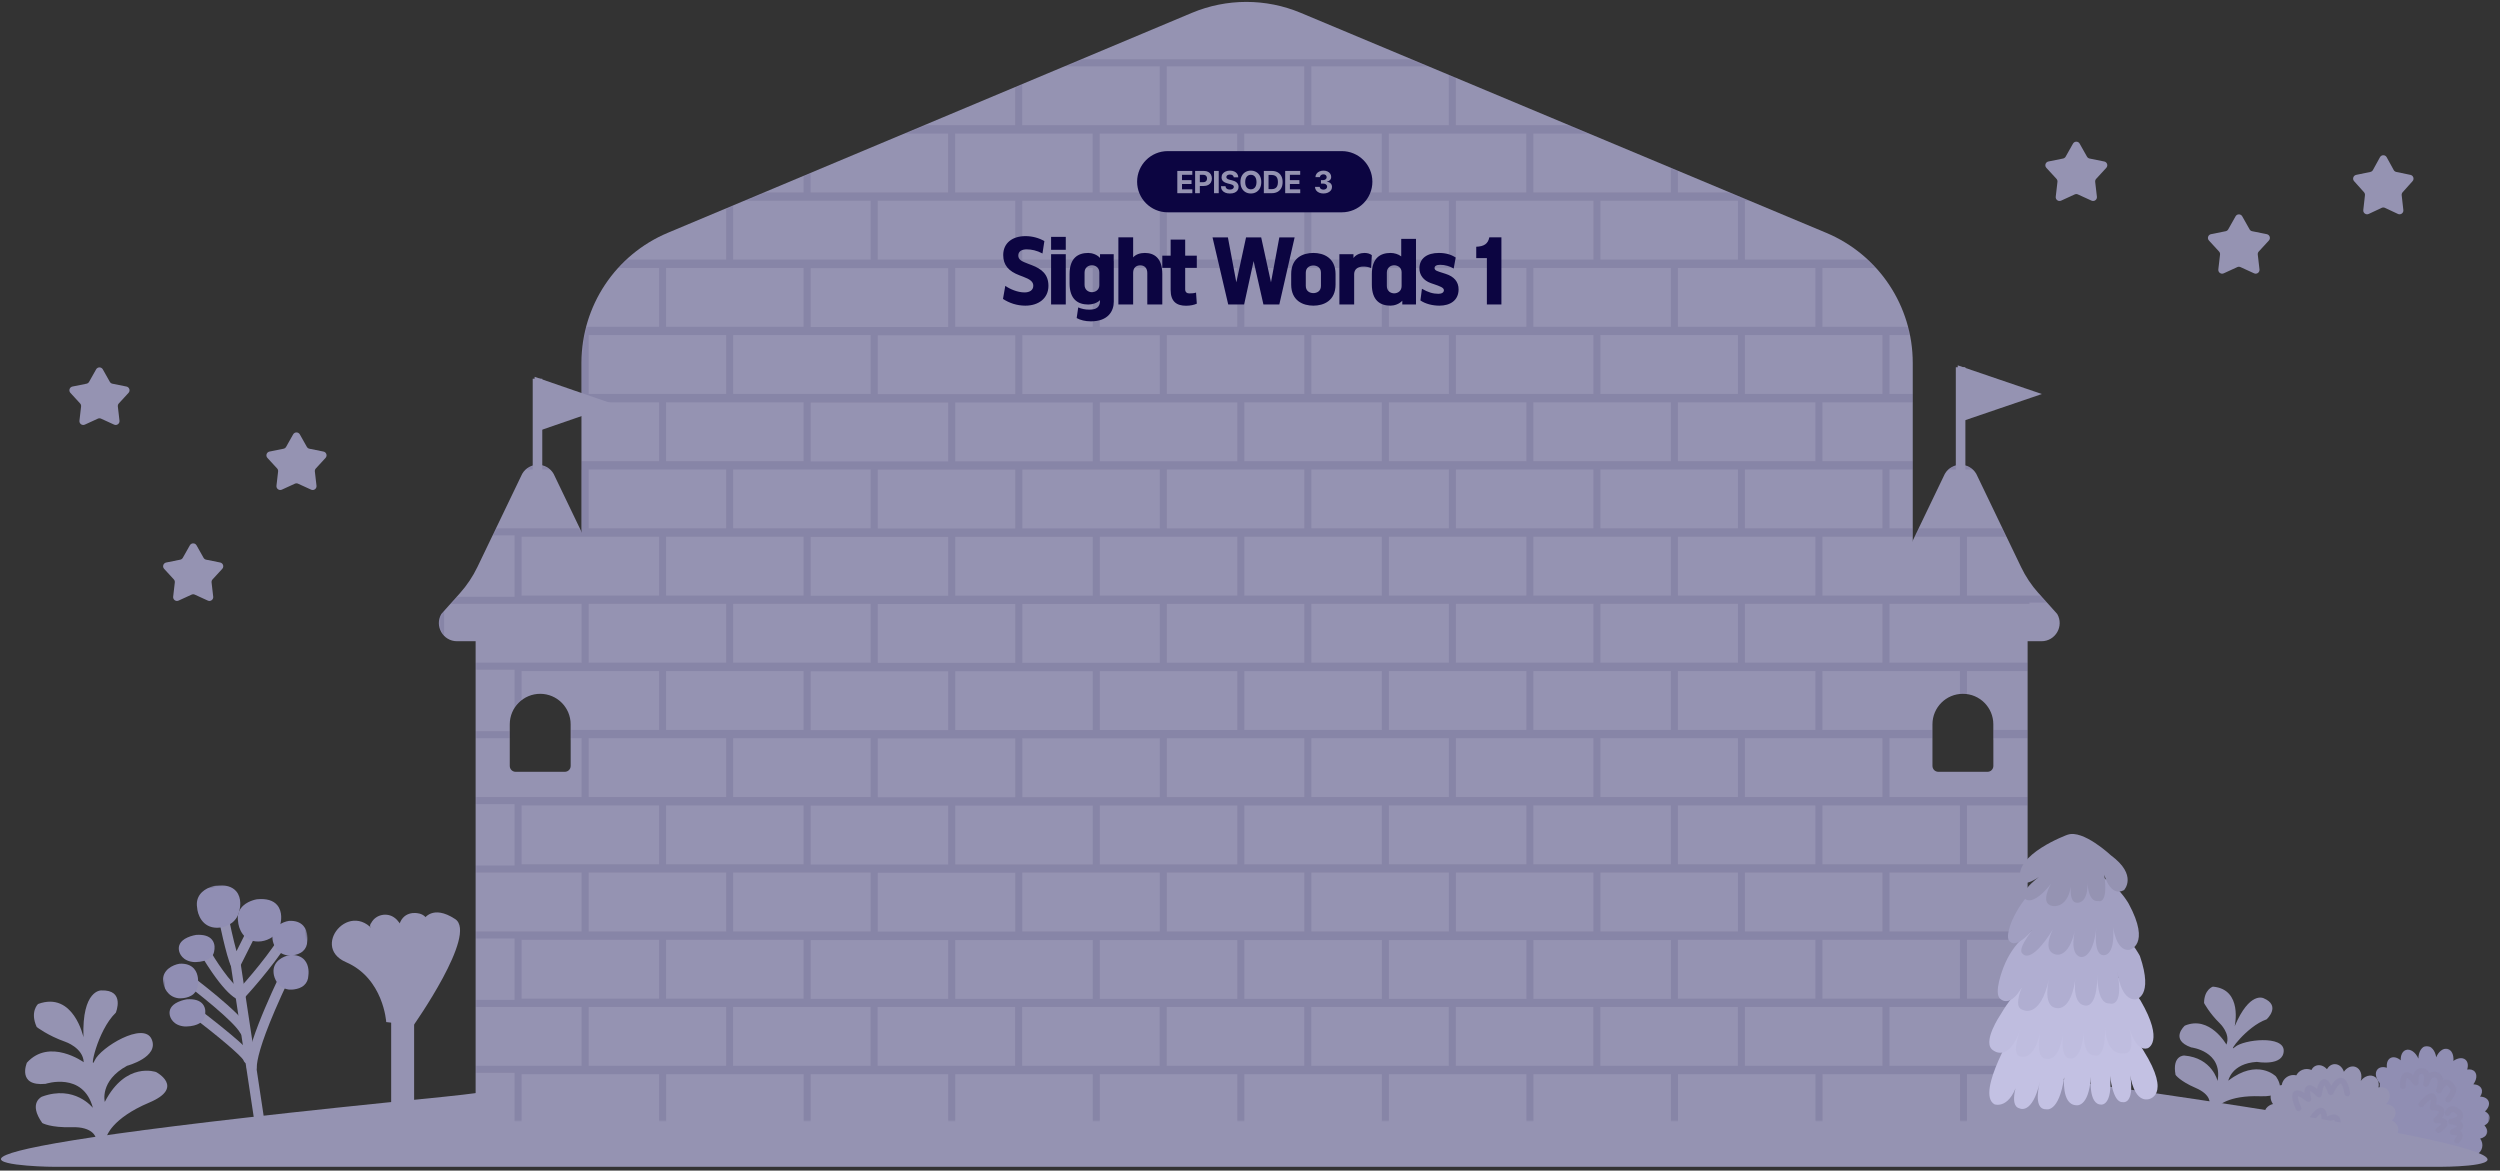 <svg width="1307" height="612" viewBox="0 0 1307 612" fill="none" xmlns="http://www.w3.org/2000/svg">
<rect x="0" y="0" width="1307" height="612" fill="#333333" stroke="none"/>
<mask id="mask0_4789_72963" style="mask-type:luminance" maskUnits="userSpaceOnUse" x="1182" y="537" width="124" height="69">
<path d="M1189.14 537L1182.5 590.965L1299.11 605.312L1305.75 551.347L1189.14 537Z" fill="white"/>
</mask>
<g mask="url(#mask0_4789_72963)">
<path d="M1273.64 552.756C1273.13 549.26 1270.99 546.663 1268.57 546.822C1266.15 546.981 1264.36 549.889 1264.33 553.436C1262.91 550.117 1260.09 548.129 1257.76 548.941C1255.96 549.582 1254.98 551.762 1255.1 554.346C1253.35 552.829 1251.29 552.271 1249.73 553.128C1248.21 553.972 1247.58 555.94 1247.88 558.192C1245.89 557.593 1244.01 557.851 1242.93 559.087C1241.43 560.814 1242 563.843 1244.15 566.305L1243.08 594.088L1286.56 601.162C1287.33 602.609 1288.69 603.757 1290.44 604.193C1293.65 604.993 1296.87 603.124 1297.64 600.023C1298.06 598.317 1297.62 596.605 1296.63 595.267C1298.48 594.834 1299.87 593.788 1300.24 592.312C1300.57 590.983 1300 589.594 1298.86 588.406C1300.65 587.426 1301.75 585.92 1301.65 584.301C1301.54 582.936 1300.59 581.787 1299.15 581.018C1300.9 579.407 1301.72 577.378 1301 575.7C1300.36 574.201 1298.66 573.349 1296.58 573.314C1297.54 571.978 1297.88 570.497 1297.34 569.231C1296.71 567.767 1295.07 566.94 1293.07 566.863C1294.8 564.522 1295.18 561.83 1293.8 560.257C1292.9 559.233 1291.44 558.901 1289.84 559.161C1290.5 557.078 1290.24 555.084 1288.92 553.992C1287.37 552.703 1284.87 553.054 1282.64 554.657C1282.92 551.58 1281.76 548.935 1279.64 548.37C1277.4 547.756 1274.88 549.679 1273.63 552.77L1273.64 552.756Z" fill="#908EB3"/>
<path d="M1225.38 560.31C1224.65 557.989 1222.83 556.344 1220.69 556.334C1218.96 556.325 1217.45 557.374 1216.51 558.966C1214.93 557.148 1212.61 556.372 1210.66 557.197C1209.66 557.615 1208.9 558.402 1208.43 559.375C1206.92 558.733 1205.17 558.686 1203.55 559.366C1202.18 559.942 1201.16 560.966 1200.51 562.187C1198.16 561.628 1195.61 562.464 1194.06 564.505C1193.43 565.341 1193.06 566.293 1192.91 567.255C1191.16 567.378 1189.47 568.201 1188.32 569.7C1186.61 571.975 1186.71 575.013 1188.31 577.189C1186.94 577.511 1185.65 578.265 1184.72 579.487C1182.68 582.278 1183.22 586.2 1185.99 588.282C1188.26 589.998 1191.31 589.9 1193.48 588.274L1242.98 593.214C1243.92 594.141 1245.19 594.856 1246.71 595.127C1250.11 595.749 1253.27 594.006 1253.77 591.245C1254.18 589.046 1252.76 586.876 1250.46 585.765C1252.08 584.307 1252.84 582.253 1252.21 580.4C1251.56 578.528 1249.66 577.381 1247.46 577.263C1249.59 575.023 1250.01 571.863 1248.33 569.897C1247.18 568.555 1245.33 568.091 1243.47 568.505C1243.95 566.298 1243.29 564.103 1241.6 562.999C1239.35 561.522 1236.11 562.493 1234.19 565.13C1235.2 561.958 1234.03 558.72 1231.46 557.778C1229.31 556.99 1226.86 558.109 1225.39 560.312L1225.38 560.31Z" fill="#9593B2"/>
<path opacity="0.5" d="M1201.67 579.407C1201.67 579.407 1195.12 565.548 1206.82 574.596C1206.82 574.596 1203.65 563.317 1212.33 572.23C1212.33 572.23 1214.04 558.289 1218.55 571.034C1218.55 571.034 1224.83 557.013 1227.16 571.655" stroke="#8C89AD" stroke-width="3" stroke-miterlimit="10" stroke-linecap="round" stroke-linejoin="round"/>
<path opacity="0.5" d="M1208.59 585.107C1208.59 585.107 1215.58 574.217 1215.17 586.356C1215.17 586.356 1224.54 579.022 1221.79 590.873" stroke="#8C89AD" stroke-width="3" stroke-miterlimit="10" stroke-linecap="round" stroke-linejoin="round"/>
<path opacity="0.5" d="M1265.85 577.348C1265.85 577.348 1274.75 566.693 1271.73 578.934C1271.73 578.934 1280.93 578.325 1273.71 585.704C1273.71 585.704 1282.67 585.285 1274.82 590.845" stroke="#8C89AD" stroke-width="3" stroke-miterlimit="10" stroke-linecap="round" stroke-linejoin="round"/>
<path opacity="0.5" d="M1256.24 567.818C1256.24 567.818 1255.74 556.005 1262.98 566.042C1262.98 566.042 1262 559.835 1266.13 559.903C1270.25 559.972 1268.33 566.701 1268.33 566.701C1268.33 566.701 1269.74 560.568 1273.69 561.916C1277.65 563.265 1275.08 570.135 1275.08 570.135C1275.08 570.135 1278.31 561.605 1282.41 568.856C1282.41 568.856 1283.78 570.106 1279.93 574.858" stroke="#8C89AD" stroke-width="3" stroke-miterlimit="10" stroke-linecap="round" stroke-linejoin="round"/>
<path opacity="0.5" d="M1279.62 581.932C1279.62 581.932 1281.03 577.538 1285.53 581.575C1285.53 581.575 1288.8 585.022 1281.47 586.301C1281.47 586.301 1291.74 587.565 1282.3 591.848C1282.3 591.848 1288.83 591.788 1284.58 596.271" stroke="#8C89AD" stroke-width="3" stroke-miterlimit="10" stroke-linecap="round" stroke-linejoin="round"/>
</g>
<path d="M1101.7 567.912C997.239 552.985 947.007 540.521 882.506 537.848C546.87 507.785 335.66 563.131 231.784 573.423C-91.864 605.49 14.305 610 28.005 610H1276.36C1276.36 610 1396.23 610 1101.7 567.912Z" fill="#9593B2"/>
<mask id="mask1_4789_72963" style="mask-type:luminance" maskUnits="userSpaceOnUse" x="625" y="267" width="55" height="53">
<path d="M679.82 267H625.5V319.28H679.82V267Z" fill="white"/>
</mask>
<g mask="url(#mask1_4789_72963)">
<path d="M679.821 291.26C679.821 291.26 673.341 288.86 668.751 274.27C664.371 260.37 657.681 270.67 657.681 270.67C657.681 270.67 652.531 281.48 666.951 290.75C666.951 290.75 658.971 292.04 654.341 281.23C654.341 281.23 652.281 268.87 645.331 271.19C638.381 273.51 646.621 290.5 651.251 293.07C655.881 295.64 640.441 291.27 634.261 283.55C634.261 283.54 626.031 279.16 625.511 288.17C625.511 288.17 624.481 295.38 642.241 296.41C642.241 296.41 624.741 298.47 628.341 312.11C628.341 312.11 630.911 315.46 636.831 313.4C636.831 313.4 640.431 309.54 643.271 303.36C643.271 303.36 646.101 296.92 651.511 297.18C651.511 297.18 641.211 309.02 649.711 318.29C649.711 318.29 658.201 322.92 658.201 312.11C658.201 312.11 654.851 297.7 668.751 295.38C668.751 295.38 659.481 301.3 662.831 313.91C662.831 313.91 664.631 319.32 672.611 314.68C672.611 314.68 674.671 311.85 675.181 303.87C675.691 295.89 679.811 295.38 679.811 295.38V291.26H679.821Z" fill="white"/>
</g>
<mask id="mask2_4789_72963" style="mask-type:luminance" maskUnits="userSpaceOnUse" x="79" y="457" width="97" height="155">
<path d="M156.275 457L79 467.609L98.723 611.262L175.998 600.652L156.275 457Z" fill="white"/>
</mask>
<g mask="url(#mask2_4789_72963)">
<path d="M123.527 506.613C123.412 506.629 123.298 506.644 123.188 506.636C122.21 506.637 121.312 506.096 120.858 505.219C118.363 500.398 114.246 480.145 113.792 477.853C113.503 476.43 114.416 475.045 115.836 474.756C117.25 474.476 118.626 475.39 118.916 476.821C120.133 482.858 122.041 491.491 123.642 497.272L133.274 478.104C133.928 476.81 135.496 476.297 136.782 476.95C138.068 477.61 138.588 479.189 137.935 480.484L125.515 505.198C125.124 505.971 124.381 506.496 123.542 506.611L123.527 506.613Z" fill="#9593B2"/>
<path d="M138.549 605.793C137.139 605.987 135.823 605.002 135.611 603.576C134.988 599.429 120.25 501.931 120.107 500.886C119.909 499.45 120.908 498.124 122.333 497.928C123.759 497.733 125.078 498.741 125.275 500.177C125.457 501.505 140.616 601.785 140.77 602.797C140.99 604.23 140.009 605.569 138.579 605.789L138.541 605.794L138.549 605.793Z" fill="#9593B2"/>
<path d="M124.979 522.342C124.414 522.42 123.825 522.313 123.301 522.001C119.961 520.019 115.84 515.515 111.039 508.609C107.563 503.602 105.033 499.201 104.93 499.019C104.206 497.757 104.637 496.149 105.882 495.431C107.134 494.703 108.732 495.141 109.448 496.396C112.183 501.161 120.471 514.23 125.942 517.477C127.184 518.214 127.601 519.831 126.871 521.081C126.45 521.804 125.742 522.245 124.972 522.351L124.979 522.342Z" fill="#9593B2"/>
<path d="M126.126 522.608C125.371 522.712 124.586 522.483 123.981 521.925C122.929 520.935 122.871 519.268 123.852 518.211C123.994 518.058 137.913 503.019 146.238 489.828C147.009 488.604 148.622 488.241 149.839 489.021C151.057 489.8 151.42 491.425 150.648 492.649C142.056 506.268 128.26 521.181 127.67 521.809C127.244 522.267 126.691 522.538 126.119 522.617L126.126 522.608Z" fill="#9593B2"/>
<path d="M128.319 541.528C127.267 541.672 126.186 541.156 125.653 540.157C122.378 533.957 102.234 518.197 94.746 512.645C93.587 511.78 93.33 510.141 94.187 508.967C95.044 507.801 96.671 507.546 97.838 508.411C100.691 510.523 125.835 529.32 130.262 537.694C130.943 538.977 130.455 540.57 129.182 541.253C128.899 541.401 128.609 541.496 128.312 541.537L128.319 541.528Z" fill="#9593B2"/>
<path d="M131.979 560.498C131.842 560.517 131.711 560.527 131.571 560.523C130.13 560.493 128.979 559.29 129.012 557.838C129.275 543.916 147.788 506.779 148.581 505.207C149.227 503.913 150.802 503.392 152.088 504.045C153.374 504.698 153.894 506.285 153.249 507.578C153.199 507.671 148.46 517.162 143.755 528.151C136.01 546.238 134.31 554.334 134.238 557.942C134.216 559.252 133.236 560.317 131.986 560.489L131.979 560.498Z" fill="#9593B2"/>
<path d="M130.148 556.15C128.891 556.323 127.674 555.551 127.302 554.311C126.198 552.1 114.676 542.057 97.162 528.939C96.003 528.074 95.761 526.425 96.618 525.259C97.476 524.093 99.112 523.852 100.272 524.718C100.35 524.778 107.89 530.424 115.47 536.526C131.406 549.359 132.007 551.639 132.323 552.871C132.687 554.276 131.859 555.712 130.457 556.076C130.352 556.106 130.253 556.12 130.146 556.135L130.148 556.15ZM127.272 554.206C127.272 554.206 127.277 554.244 127.279 554.26C127.277 554.244 127.274 554.221 127.272 554.206Z" fill="#9593B2"/>
<path d="M102.636 489.946C102.636 489.946 94.1 491.196 94.672 496.32C94.672 496.32 95.033 501.325 101.543 501.784C101.543 501.784 110.459 502.125 110.87 496.741C110.87 496.741 112.853 489.247 102.643 489.945L102.636 489.946Z" fill="#908EB3"/>
<path d="M104.476 502.798C102.845 503.021 101.565 502.978 101.494 502.972C95.526 502.548 93.661 498.524 93.505 496.433C93.306 494.583 93.922 492.003 97.947 490.144C100.138 489.131 102.368 488.801 102.466 488.78L102.557 488.768C106.475 488.504 109.262 489.349 110.841 491.284C112.652 493.5 112.161 496.321 112.02 496.935C111.848 498.844 110.703 501.309 106.337 502.433C105.699 502.598 105.063 502.717 104.476 502.798ZM102.765 491.125C102.467 491.166 100.626 491.497 98.888 492.307C96.684 493.337 95.66 494.643 95.835 496.2L95.841 496.246C95.873 496.648 96.351 500.244 101.614 500.617C101.652 500.611 109.374 500.85 109.691 496.66L109.7 496.549L109.724 496.444C109.724 496.444 110.257 494.274 109.018 492.77C107.964 491.491 105.798 490.928 102.765 491.125Z" fill="#908EB3"/>
<path d="M134.508 471.309C134.508 471.309 124.273 472.848 125.618 481.402C125.618 481.402 126.103 491.044 134.942 491.043C134.942 491.043 144.19 491.197 145.56 482.341C145.56 482.341 148.687 469.926 134.508 471.309Z" fill="#908EB3"/>
<path d="M136.648 492.115C136.023 492.201 135.437 492.234 134.924 492.226C127.11 492.227 124.663 485.264 124.445 481.523C124.055 478.972 124.555 476.728 125.921 474.851C128.698 471.035 134.095 470.184 134.323 470.145L134.384 470.137C139.251 469.664 142.793 470.688 144.913 473.174C147.95 476.739 146.853 481.928 146.701 482.575C145.648 489.221 140.367 491.596 136.639 492.108L136.648 492.115ZM134.659 472.477C134.287 472.544 129.923 473.339 127.814 476.249C126.808 477.639 126.471 479.258 126.779 481.218L126.796 481.341C126.812 481.683 127.353 489.863 134.948 489.86C135.299 489.867 143.221 489.867 144.406 482.154L144.43 482.042C144.44 482.001 145.526 477.471 143.141 474.693C141.55 472.83 138.698 472.087 134.658 472.47L134.659 472.477Z" fill="#908EB3"/>
<path d="M93.988 505.02C93.988 505.02 85.688 506.34 86.457 513.181C86.457 513.181 87.007 519.85 93.386 520.718C93.386 520.718 102.118 521.522 102.303 514.385C102.303 514.385 103.952 504.505 93.988 505.02Z" fill="#908EB3"/>
<path d="M96.127 521.789C94.579 522.002 93.377 521.901 93.275 521.891L93.227 521.882C87.442 521.096 85.502 515.91 85.28 513.272C84.575 507.009 90.542 504.367 93.796 503.85L93.918 503.833C97.233 503.659 99.761 504.533 101.443 506.43C104.071 509.394 103.563 513.782 103.464 514.476C103.395 516.629 102.632 518.369 101.2 519.653C99.692 521.002 97.725 521.554 96.125 521.774L96.127 521.789ZM93.504 519.544C93.81 519.565 97.538 519.796 99.646 517.895C100.6 517.037 101.085 515.875 101.124 514.344L101.14 514.177C101.14 514.177 101.741 510.3 99.685 507.993C98.51 506.676 96.641 506.072 94.109 506.185C93.381 506.316 87.005 507.622 87.609 513.039C87.629 513.302 88.181 518.789 93.502 519.529L93.504 519.544Z" fill="#908EB3"/>
<path d="M151.167 482.626C151.167 482.626 142.867 483.945 143.636 490.787C143.636 490.787 144.186 497.455 150.565 498.324C150.565 498.324 159.297 499.128 159.482 491.991C159.482 491.991 161.131 482.11 151.167 482.626Z" fill="#908EB3"/>
<path d="M153.307 499.395C151.759 499.607 150.557 499.506 150.455 499.497L150.407 499.488C144.62 498.694 142.681 493.508 142.46 490.878C141.755 484.614 147.722 481.972 150.975 481.455L151.097 481.438C154.413 481.265 156.941 482.138 158.623 484.035C161.251 486.999 160.743 491.388 160.644 492.082C160.575 494.235 159.812 495.975 158.38 497.259C156.872 498.608 154.905 499.16 153.304 499.38L153.307 499.395ZM150.691 497.149C150.997 497.169 154.726 497.401 156.834 495.5C157.788 494.641 158.273 493.479 158.311 491.948L158.327 491.782C158.327 491.782 158.929 487.905 156.872 485.598C155.697 484.28 153.828 483.676 151.296 483.789C150.568 483.921 144.192 485.226 144.796 490.643C144.817 490.906 145.368 496.393 150.689 497.133L150.691 497.149Z" fill="#908EB3"/>
<path d="M97.799 523.625C97.799 523.625 89.265 524.875 89.836 529.999C89.836 529.999 90.197 535.003 96.707 535.463C96.707 535.463 105.622 535.804 106.033 530.42C106.033 530.42 108.017 522.926 97.807 523.624L97.799 523.625Z" fill="#908EB3"/>
<path d="M99.64 536.47C98.009 536.694 96.729 536.65 96.658 536.644C90.69 536.22 88.825 532.197 88.67 530.105C88.47 528.255 89.087 525.675 93.111 523.816C95.302 522.803 97.532 522.473 97.63 522.452L97.722 522.44C101.639 522.176 104.426 523.021 106.005 524.956C107.816 527.172 107.325 529.993 107.184 530.607C107.012 532.516 105.867 534.981 101.501 536.105C100.863 536.27 100.227 536.389 99.64 536.47ZM97.929 524.797C97.632 524.838 95.79 525.169 94.052 525.979C91.848 527.009 90.824 528.315 90.999 529.872L91.005 529.918C91.037 530.32 91.515 533.916 96.778 534.289C96.816 534.283 104.538 534.522 104.855 530.332L104.864 530.221L104.888 530.116C104.888 530.116 105.421 527.946 104.182 526.442C103.128 525.163 100.962 524.6 97.929 524.797Z" fill="#908EB3"/>
<path d="M113.102 464.116C113.102 464.116 102.867 465.654 104.212 474.208C104.212 474.208 104.697 483.851 113.535 483.85C113.535 483.85 122.784 484.004 124.154 475.147C124.154 475.147 127.28 462.733 113.102 464.116Z" fill="#908EB3"/>
<path d="M115.242 484.922C114.617 485.007 114.031 485.041 113.517 485.033C105.704 485.034 103.257 478.071 103.038 474.33C102.649 471.778 103.149 469.535 104.514 467.657C107.298 463.833 112.695 462.982 112.924 462.951L112.985 462.943C117.852 462.47 121.395 463.493 123.514 465.98C126.551 469.545 125.454 474.734 125.302 475.381C124.25 482.026 118.968 484.402 115.241 484.914L115.242 484.922ZM113.253 465.292C112.882 465.359 108.517 466.153 106.408 469.064C105.403 470.454 105.066 472.072 105.374 474.033L105.391 474.156C105.407 474.498 105.947 482.677 113.543 482.675C113.893 482.682 121.815 482.681 123.001 474.969L123.025 474.856C123.035 474.816 124.121 470.285 121.736 467.507C120.144 465.644 117.293 464.902 113.252 465.284L113.253 465.292Z" fill="#908EB3"/>
<path d="M151.738 500.472C151.738 500.472 143.438 501.791 144.206 508.633C144.206 508.633 144.757 515.301 151.136 516.17C151.136 516.17 159.867 516.974 160.053 509.837C160.053 509.837 161.702 499.957 151.738 500.472Z" fill="#908EB3"/>
<path d="M153.885 517.247C152.337 517.459 151.135 517.358 151.033 517.349L150.985 517.34C145.199 516.546 143.259 511.359 143.038 508.73C142.333 502.466 148.3 499.824 151.554 499.307L151.676 499.29C154.992 499.116 157.519 499.99 159.201 501.887C161.829 504.851 161.321 509.239 161.222 509.934C161.153 512.087 160.39 513.827 158.958 515.11C157.45 516.46 155.483 517.011 153.883 517.231L153.885 517.247ZM151.261 514.994C151.567 515.014 155.295 515.246 157.403 513.345C158.357 512.486 158.842 511.324 158.881 509.793L158.897 509.627C158.897 509.627 159.498 505.75 157.442 503.443C156.267 502.125 154.398 501.522 151.866 501.634C151.138 501.766 144.762 503.071 145.366 508.488C145.387 508.751 145.938 514.238 151.259 514.978L151.261 514.994Z" fill="#908EB3"/>
</g>
<path d="M153.258 227.091C154.023 225.734 155.977 225.734 156.742 227.091L160.423 233.621C160.708 234.127 161.199 234.484 161.769 234.599L169.116 236.081C170.644 236.39 171.248 238.248 170.193 239.395L165.121 244.913C164.727 245.341 164.539 245.919 164.606 246.496L165.467 253.942C165.646 255.49 164.064 256.639 162.648 255.99L155.832 252.871C155.304 252.629 154.696 252.629 154.168 252.871L147.352 255.99C145.936 256.639 144.354 255.49 144.533 253.942L145.394 246.496C145.461 245.919 145.273 245.341 144.879 244.913L139.807 239.395C138.752 238.248 139.356 236.39 140.884 236.081L148.231 234.599C148.801 234.484 149.292 234.127 149.577 233.621L153.258 227.091Z" fill="#9593B2"/>
<path d="M99.257 285.091C100.023 283.734 101.977 283.734 102.742 285.091L106.423 291.621C106.708 292.127 107.199 292.484 107.769 292.599L115.116 294.081C116.644 294.39 117.248 296.248 116.193 297.395L111.121 302.913C110.727 303.341 110.539 303.919 110.606 304.496L111.467 311.942C111.646 313.49 110.064 314.639 108.648 313.99L101.832 310.871C101.304 310.629 100.696 310.629 100.168 310.871L93.352 313.99C91.936 314.639 90.354 313.49 90.533 311.942L91.394 304.496C91.46 303.919 91.273 303.341 90.879 302.913L85.807 297.395C84.752 296.248 85.356 294.39 86.883 294.081L94.231 292.599C94.8 292.484 95.292 292.127 95.577 291.621L99.257 285.091Z" fill="#9593B2"/>
<path d="M50.258 193.091C51.023 191.734 52.977 191.734 53.742 193.091L57.422 199.621C57.708 200.127 58.199 200.484 58.769 200.599L66.116 202.081C67.643 202.39 68.247 204.248 67.193 205.395L62.12 210.913C61.727 211.341 61.539 211.919 61.606 212.496L62.466 219.942C62.645 221.49 61.064 222.639 59.647 221.99L52.832 218.871C52.304 218.629 51.696 218.629 51.167 218.871L44.352 221.99C42.935 222.639 41.354 221.49 41.533 219.942L42.394 212.496C42.46 211.919 42.273 211.341 41.879 210.913L36.807 205.395C35.752 204.248 36.356 202.39 37.883 202.081L45.23 200.599C45.8 200.484 46.292 200.127 46.577 199.621L50.258 193.091Z" fill="#9593B2"/>
<path d="M1083.76 75.091C1084.52 73.734 1086.48 73.734 1087.24 75.091L1091.08 81.902C1091.37 82.408 1091.86 82.766 1092.43 82.88L1100.09 84.427C1101.62 84.735 1102.22 86.594 1101.17 87.741L1095.88 93.497C1095.48 93.924 1095.3 94.502 1095.36 95.08L1096.26 102.846C1096.44 104.394 1094.86 105.543 1093.44 104.895L1086.33 101.641C1085.8 101.399 1085.2 101.399 1084.67 101.641L1077.56 104.895C1076.14 105.543 1074.56 104.394 1074.74 102.846L1075.64 95.08C1075.7 94.502 1075.52 93.924 1075.12 93.497L1069.83 87.741C1068.78 86.594 1069.38 84.735 1070.91 84.427L1078.57 82.88C1079.14 82.766 1079.63 82.408 1079.92 81.902L1083.76 75.091Z" fill="#9593B2"/>
<path d="M1244.25 82.195C1245.01 80.811 1246.99 80.811 1247.75 82.195L1251.43 88.891C1251.71 89.404 1252.2 89.768 1252.78 89.887L1260.19 91.424C1261.7 91.737 1262.31 93.568 1261.28 94.716L1256.1 100.503C1255.72 100.928 1255.54 101.494 1255.6 102.061L1256.47 109.815C1256.65 111.37 1255.05 112.515 1253.64 111.849L1246.85 108.66C1246.31 108.407 1245.69 108.407 1245.15 108.66L1238.36 111.849C1236.95 112.515 1235.35 111.37 1235.53 109.815L1236.4 102.061C1236.46 101.494 1236.28 100.928 1235.9 100.503L1230.72 94.716C1229.69 93.568 1230.3 91.737 1231.81 91.424L1239.22 89.887C1239.8 89.768 1240.29 89.404 1240.57 88.891L1244.25 82.195Z" fill="#9593B2"/>
<path d="M1168.76 113.091C1169.52 111.734 1171.48 111.734 1172.24 113.091L1176.08 119.902C1176.37 120.408 1176.86 120.766 1177.43 120.881L1185.09 122.427C1186.62 122.735 1187.22 124.594 1186.17 125.741L1180.88 131.497C1180.48 131.925 1180.3 132.502 1180.36 133.08L1181.26 140.846C1181.44 142.394 1179.86 143.543 1178.44 142.895L1171.33 139.641C1170.8 139.399 1170.2 139.399 1169.67 139.641L1162.56 142.895C1161.14 143.543 1159.56 142.394 1159.74 140.846L1160.64 133.08C1160.7 132.502 1160.52 131.925 1160.12 131.497L1154.83 125.741C1153.78 124.594 1154.38 122.735 1155.91 122.427L1163.57 120.881C1164.14 120.766 1164.63 120.408 1164.92 119.902L1168.76 113.091Z" fill="#9593B2"/>
<path d="M1159.54 578.474C1159.54 578.474 1164.55 572.487 1181.79 573.12C1198.23 573.716 1189.81 562.703 1189.81 562.703C1189.81 562.703 1180.27 553.136 1164.96 564.973C1164.96 564.973 1166.61 555.994 1179.85 555.156C1179.85 555.156 1193.77 557.638 1193.93 549.366C1194.1 541.094 1172.92 543.436 1168.43 547.391C1163.95 551.345 1174.44 536.57 1184.98 532.914C1184.99 532.917 1192.77 525.817 1183.38 521.857C1183.38 521.857 1176.11 518.034 1168.29 536.541C1168.29 536.541 1172.73 517.143 1156.87 515.815C1156.87 515.815 1152.33 517.283 1152.28 524.36C1152.28 524.36 1155.02 529.65 1160.52 535.009C1160.52 535.009 1166.29 540.456 1163.97 546.113C1163.97 546.113 1155.28 530.677 1142.21 536.216C1142.21 536.216 1134.07 543.498 1145.56 547.586C1145.56 547.586 1162.15 549.47 1159.35 565.137C1159.35 565.137 1156.57 553.035 1141.9 551.831C1141.9 551.831 1135.47 551.701 1137.38 561.946C1137.38 561.946 1139.61 565.208 1147.9 568.768C1156.18 572.329 1155.17 576.905 1155.17 576.905L1159.55 578.463L1159.54 578.474Z" fill="#9593B2"/>
<path d="M55.766 594.127C55.766 594.127 58.267 584.753 78.043 576.422C96.882 568.475 81.617 560.473 81.617 560.473C81.617 560.473 65.842 554.691 54.788 576.067C54.788 576.067 51.938 565.08 66.429 557.189C66.429 557.189 83.422 552.687 79.269 543.275C75.116 533.863 52.467 547.612 49.486 554.422C46.504 561.232 50.58 539.073 60.552 529.42C60.566 529.419 65.602 517.338 52.95 517.793C52.95 517.793 42.744 517.299 43.637 542.264C43.637 542.264 38.462 518.068 19.883 524.891C19.883 524.891 15.542 528.923 19.196 536.93C19.196 536.93 25.061 541.456 34.065 544.616C34.065 544.616 43.432 547.727 43.779 555.325C43.779 555.325 25.889 542.478 14.058 555.578C14.058 555.578 8.706 568.055 23.805 566.637C23.805 566.637 43.492 560.063 48.557 579.191C48.557 579.191 39.071 567.008 21.898 573.346C21.898 573.346 14.578 576.572 22.107 587.12C22.107 587.12 26.331 589.629 37.544 589.295C48.757 588.961 50.01 594.654 50.01 594.654L55.764 594.113L55.766 594.127Z" fill="#9593B2"/>
<path d="M1065.75 310.126C1062.07 306.02 1058.98 301.405 1056.6 296.419L1033.2 247.728C1029.54 241.393 1020.42 241.393 1016.76 247.728L993.36 296.419C990.975 301.386 987.886 306 984.211 310.126L974.476 320.999C970.82 327.334 975.395 335.234 982.706 335.234H992.422V433.476H316.237V335.234H323.489C330.8 335.234 335.375 327.315 331.719 320.999L321.984 310.126C318.309 306.02 315.22 301.405 312.835 296.419L289.436 247.728C285.78 241.393 276.651 241.393 272.995 247.728L249.596 296.419C247.211 301.386 244.122 306 240.447 310.126L230.712 320.999C227.056 327.334 231.63 335.234 238.942 335.234H248.657V575.969C248.657 581.502 253.153 586 258.686 586H1050.01C1055.54 586 1060.04 581.502 1060.04 575.969V335.234H1067.29C1074.6 335.234 1079.18 327.315 1075.52 320.999L1065.79 310.126H1065.75ZM298.35 386.936C298.35 386.936 298.35 387.014 298.35 387.034V400.429C298.35 402.13 296.981 403.499 295.281 403.499H269.574C267.873 403.499 266.505 402.13 266.505 400.429V378.645C266.505 369.846 273.64 362.728 282.418 362.728C291.195 362.728 298.33 369.865 298.33 378.645V386.936H298.35ZM1042.13 386.936C1042.13 386.936 1042.13 387.014 1042.13 387.034V400.429C1042.13 402.13 1040.77 403.499 1039.06 403.499H1013.36C1011.66 403.499 1010.29 402.13 1010.29 400.429V378.645C1010.29 369.846 1017.42 362.728 1026.2 362.728C1034.98 362.728 1042.11 369.865 1042.11 378.645V386.936H1042.13Z" fill="#9593B2"/>
<path d="M623.099 6.731L349.143 121.704C321.783 133.181 303.984 159.965 303.984 189.65V512.319C303.984 553.008 336.952 586 377.628 586H926.341C967.009 586 999.984 553.016 999.984 512.319V189.693C999.984 159.987 982.156 133.188 954.768 121.726L680.005 6.709C661.799 -0.915 641.298 -0.901 623.092 6.738L623.099 6.731Z" fill="#9593B2"/>
<mask id="mask3_4789_72963" style="mask-type:alpha" maskUnits="userSpaceOnUse" x="229" y="1" width="848" height="585">
<path d="M1065.75 310.126C1062.07 306.02 1058.98 301.405 1056.6 296.419L1033.2 247.728C1029.54 241.393 1020.42 241.393 1016.76 247.728L993.36 296.419C990.975 301.386 987.886 306 984.211 310.126L974.476 320.999C970.82 327.334 975.395 335.234 982.706 335.234H992.422V433.476H316.237V335.234H323.489C330.8 335.234 335.375 327.315 331.719 320.999L321.984 310.126C318.309 306.02 315.22 301.405 312.835 296.419L289.436 247.728C285.78 241.393 276.651 241.393 272.995 247.728L249.596 296.419C247.211 301.386 244.122 306 240.447 310.126L230.712 320.999C227.056 327.334 231.63 335.234 238.942 335.234H248.657V575.969C248.657 581.502 253.153 586 258.686 586H1050.01C1055.54 586 1060.04 581.502 1060.04 575.969V335.234H1067.29C1074.6 335.234 1079.18 327.315 1075.52 320.999L1065.79 310.126H1065.75ZM298.35 386.936C298.35 386.936 298.35 387.014 298.35 387.034V400.429C298.35 402.13 296.981 403.499 295.281 403.499H269.574C267.873 403.499 266.505 402.13 266.505 400.429V378.645C266.505 369.846 273.64 362.728 282.418 362.728C291.195 362.728 298.33 369.865 298.33 378.645V386.936H298.35ZM1042.13 386.936C1042.13 386.936 1042.13 387.014 1042.13 387.034V400.429C1042.13 402.13 1040.77 403.499 1039.06 403.499H1013.36C1011.66 403.499 1010.29 402.13 1010.29 400.429V378.645C1010.29 369.846 1017.42 362.728 1026.2 362.728C1034.98 362.728 1042.11 369.865 1042.11 378.645V386.936H1042.13Z" fill="#F1F2FE"/>
<path d="M623.099 6.731L349.143 121.704C321.783 133.181 303.984 159.965 303.984 189.65V512.319C303.984 553.008 336.952 586 377.628 586H926.341C967.009 586 999.984 553.016 999.984 512.319V189.693C999.984 159.987 982.156 133.188 954.768 121.726L680.005 6.709C661.799 -0.915 641.298 -0.901 623.092 6.738L623.099 6.731Z" fill="#F1F2FE"/>
</mask>
<g mask="url(#mask3_4789_72963)">
<path d="M1101.5 69.837V66.152H1060.99V65.452H987.813V34.685H1060.99V31H228.5V69.137H269.009V101.25H228.5V139.387H269.009V171.499H228.5V209.636H269.009V241.749H228.5V279.886H269.009V311.998H228.5V350.136H269.009V382.248H228.5V420.385H269.009V452.498H228.5V490.635H269.009V522.747H228.5V560.884H269.009V596.037H1101.5V592.352H1028.32V561.584H1101.5V557.9H1060.99V557.2H987.813V526.432H1060.99V525.787H1101.5V522.102H1028.32V491.335H1101.5V487.65H1060.99V486.95H987.813V456.182H1060.99V455.538H1101.5V451.853H1028.32V421.085H1101.5V417.4H1060.99V416.7H987.813V385.933H1060.99V385.288H1101.5V381.603H1028.32V350.836H1101.5V347.151H1060.99V346.451H987.813V315.683H1060.99V315.038H1101.5V311.354H1028.32V280.586H1101.5V276.901H1060.99V276.201H987.813V245.434H1060.99V244.789H1101.5V241.104H1028.32V210.336H1101.5V206.652H1060.99V205.952H987.813V175.184H1060.99V174.539H1101.5V170.854H1028.32V140.087H1101.5V136.402H1060.99V135.702H987.813V104.934H1060.99V104.29H1101.5V100.605H1028.32V69.837H1101.5ZM1024.64 100.605H952.752V69.837H1024.64V100.605ZM984.132 135.702H912.242V104.934H984.132V135.702ZM1024.64 170.854H952.752V140.087H1024.64V170.854ZM984.132 205.952H912.242V175.184H984.132V205.952ZM1024.64 241.104H952.752V210.336H1024.64V241.104ZM984.132 276.201H912.242V245.434H984.132V276.201ZM1024.64 311.354H952.752V280.586H1024.64V311.354ZM984.132 346.451H912.242V315.683H984.132V346.451ZM1024.64 381.603H952.752V350.836H1024.64V381.603ZM984.132 416.7H912.242V385.933H984.132V416.7ZM1024.64 451.853H952.752V421.085H1024.64V451.853ZM984.132 486.95H912.242V456.182H984.132V486.95ZM1024.64 522.102H952.752V491.335H1024.64V522.102ZM984.132 557.2H912.242V526.432H984.132V557.2ZM908.561 557.2H836.672V526.432H908.561V557.2ZM832.991 557.2H761.101V526.432H832.991V557.2ZM757.42 557.2H685.531V526.432H757.42V557.2ZM681.85 557.2H609.96V526.432H681.85V557.2ZM606.279 557.2H534.39V526.432H606.279V557.2ZM530.709 557.2H458.819V526.432H530.709V557.2ZM455.138 557.2H383.248V526.432H455.138V557.2ZM949.089 100.605H877.199V69.837H949.089V100.605ZM908.58 135.702H836.69V104.934H908.58V135.702ZM949.089 170.854H877.199V140.087H949.089V170.854ZM908.58 205.952H836.69V175.184H908.58V205.952ZM949.089 241.104H877.199V210.336H949.089V241.104ZM908.58 276.201H836.69V245.434H908.58V276.201ZM949.089 311.354H877.199V280.586H949.089V311.354ZM908.58 346.451H836.69V315.683H908.58V346.451ZM949.089 381.603H877.199V350.836H949.089V381.603ZM908.58 416.7H836.69V385.933H908.58V416.7ZM949.089 451.853H877.199V421.085H949.089V451.853ZM908.58 486.95H836.69V456.182H908.58V486.95ZM949.089 522.102H877.199V491.335H949.089V522.102ZM458.874 104.934H530.764V135.702H458.874V104.934ZM534.445 104.934H606.334V135.702H534.445V104.934ZM610.015 104.934H681.905V135.702H610.015V104.934ZM685.586 104.934H757.475V135.702H685.586V104.934ZM761.156 104.934H833.046V135.702H761.156V104.934ZM873.537 170.854H801.647V140.087H873.537V170.854ZM833.028 205.952H761.138V175.184H833.028V205.952ZM873.537 241.104H801.647V210.336H873.537V241.104ZM833.028 276.201H761.138V245.434H833.028V276.201ZM873.537 311.354H801.647V280.586H873.537V311.354ZM833.028 346.451H761.138V315.683H833.028V346.451ZM873.537 381.603H801.647V350.836H873.537V381.603ZM833.028 416.7H761.138V385.933H833.028V416.7ZM873.537 451.853H801.647V421.085H873.537V451.853ZM833.028 486.95H761.138V456.182H833.028V486.95ZM499.383 140.087H571.273V170.854H499.383V140.087ZM574.954 140.087H646.844V170.854H574.954V140.087ZM650.525 140.087H722.414V170.854H650.525V140.087ZM726.095 140.087H797.985V170.854H726.095V140.087ZM757.475 205.952H685.586V175.184H757.475V205.952ZM797.985 241.104H726.095V210.336H797.985V241.104ZM757.475 276.201H685.586V245.434H757.475V276.201ZM797.985 311.354H726.095V280.586H797.985V311.354ZM757.475 346.451H685.586V315.683H757.475V346.451ZM797.985 381.603H726.095V350.836H797.985V381.603ZM757.475 416.7H685.586V385.933H757.475V416.7ZM797.985 451.853H726.095V421.085H797.985V451.853ZM757.475 486.95H685.586V456.182H757.475V486.95ZM681.905 486.95H610.015V456.182H681.905V486.95ZM606.334 486.95H534.445V456.182H606.334V486.95ZM610.015 175.202H681.905V205.97H610.015V175.202ZM722.414 241.122H650.525V210.355H722.414V241.122ZM681.905 276.22H610.015V245.452H681.905V276.22ZM722.414 311.372H650.525V280.604H722.414V311.372ZM681.905 346.469H610.015V315.702H681.905V346.469ZM722.414 381.622H650.525V350.854H722.414V381.622ZM681.905 416.719H610.015V385.951H681.905V416.719ZM722.414 451.871H650.525V421.104H722.414V451.871ZM574.972 210.373H646.862V241.141H574.972V210.373ZM574.972 280.623H646.862V311.39H574.972V280.623ZM574.972 350.872H646.862V381.64H574.972V350.872ZM574.972 421.122H646.862V451.89H574.972V421.122ZM534.463 175.239H606.353V206.007H534.463V175.239ZM534.463 245.489H606.353V276.256H534.463V245.489ZM534.463 315.738H606.353V346.506H534.463V315.738ZM534.463 385.988H606.353V416.756H534.463V385.988ZM499.402 210.41H571.291V241.178H499.402V210.41ZM499.402 280.66H571.291V311.427H499.402V280.66ZM499.402 350.909H571.291V381.677H499.402V350.909ZM499.402 421.159H571.291V451.927H499.402V421.159ZM458.893 175.276H530.782V206.044H458.893V175.276ZM458.893 245.526H530.782V276.293H458.893V245.526ZM458.893 315.775H530.782V346.543H458.893V315.775ZM458.893 386.025H530.782V416.793H458.893V386.025ZM458.893 456.275H530.782V487.042H458.893V456.275ZM423.831 140.197H495.721V170.965H423.831V140.197ZM423.831 210.447H495.721V241.215H423.831V210.447ZM423.831 280.697H495.721V311.464H423.831V280.697ZM423.831 350.946H495.721V381.714H423.831V350.946ZM423.831 421.196H495.721V451.963H423.831V421.196ZM423.831 491.445H495.721V522.213H423.831V491.445ZM499.402 491.445H571.291V522.213H499.402V491.445ZM574.972 491.445H646.862V522.213H574.972V491.445ZM650.543 491.445H722.433V522.213H650.543V491.445ZM726.113 491.445H798.003V522.213H726.113V491.445ZM801.684 491.445H873.574V522.213H801.684V491.445ZM383.304 104.934H455.193V135.702H383.304V104.934ZM383.304 175.184H455.193V205.952H383.304V175.184ZM383.304 245.434H455.193V276.201H383.304V245.434ZM383.304 315.683H455.193V346.451H383.304V315.683ZM383.304 385.933H455.193V416.7H383.304V385.933ZM383.304 456.182H455.193V486.95H383.304V456.182ZM873.518 100.605H801.629V69.837H873.518V100.605ZM797.948 100.605H726.058V69.837H797.948V100.605ZM722.377 100.605H650.488V69.837H722.377V100.605ZM646.807 100.605H574.917V69.837H646.807V100.605ZM571.236 100.605H499.347V69.837H571.236V100.605ZM495.666 100.605H423.776V69.837H495.666V100.605ZM420.095 100.605H348.206V69.837H420.095V100.605ZM348.206 140.087H420.095V170.854H348.206V140.087ZM348.206 210.336H420.095V241.104H348.206V210.336ZM348.206 280.586H420.095V311.354H348.206V280.586ZM348.206 350.836H420.095V381.603H348.206V350.836ZM348.206 421.085H420.095V451.853H348.206V421.085ZM348.206 491.335H420.095V522.102H348.206V491.335ZM307.752 104.934H379.641V135.702H307.752V104.934ZM307.752 175.184H379.641V205.952H307.752V175.184ZM307.752 245.434H379.641V276.201H307.752V245.434ZM307.752 315.683H379.641V346.451H307.752V315.683ZM307.752 385.933H379.641V416.7H307.752V385.933ZM307.752 456.182H379.641V486.95H307.752V456.182ZM307.752 526.432H379.641V557.2H307.752V526.432ZM344.561 69.837V100.605H272.69V69.837H344.58H344.561ZM344.561 140.087V170.854H272.69V140.087H344.58H344.561ZM344.561 210.336V241.104H272.69V210.336H344.58H344.561ZM344.561 280.586V311.354H272.69V280.586H344.58H344.561ZM344.561 350.836V381.603H272.69V350.836H344.58H344.561ZM344.561 421.085V451.853H272.69V421.085H344.58H344.561ZM344.561 491.335V522.102H272.69V491.335H344.58H344.561ZM912.261 34.685H984.15V65.452H912.261V34.685ZM836.69 34.685H908.58V65.452H836.69V34.685ZM761.12 34.685H833.009V65.452H761.12V34.685ZM685.549 34.685H757.439V65.452H685.549V34.685ZM609.979 34.685H681.868V65.452H609.979V34.685ZM534.408 34.685H606.298V65.452H534.408V34.685ZM458.837 34.685H530.727V65.452H458.837V34.685ZM383.267 34.685H455.156V65.452H383.267V34.685ZM307.696 34.685H379.586V65.452H307.696V34.685ZM232.181 34.685H304.071V65.452H232.181V34.685ZM232.181 104.934H304.071V135.702H232.181V104.934ZM232.181 175.184H304.071V205.952H232.181V175.184ZM232.181 245.434H304.071V276.201H232.181V245.434ZM232.181 315.683H304.071V346.451H232.181V315.683ZM232.181 385.933H304.071V416.7H232.181V385.933ZM232.181 456.182H304.071V486.95H232.181V456.182ZM232.181 526.432H304.071V557.2H232.181V526.432ZM272.69 592.352V561.584H344.58V592.352H272.69ZM348.261 592.352V561.584H420.15V592.352H348.261ZM423.831 592.352V561.584H495.721V592.352H423.831ZM499.402 592.352V561.584H571.291V592.352H499.402ZM574.972 592.352V561.584H646.862V592.352H574.972ZM650.543 592.352V561.584H722.433V592.352H650.543ZM726.113 592.352V561.584H798.003V592.352H726.113ZM801.684 592.352V561.584H873.574V592.352H801.684ZM877.255 592.352V561.584H949.144V592.352H877.255ZM952.825 592.352V561.584H1024.71V592.352H952.825Z" fill="#0C0541" fill-opacity="0.1"/>
</g>
<path d="M1067.5 205.993L1045.49 198.503L1023.5 191V205.993V221L1045.49 213.497L1067.5 205.993Z" fill="#9593B2"/>
<path d="M321.5 211.494L300.506 204.253L279.5 197V211.494V226L300.506 218.747L321.5 211.494Z" fill="#9593B2"/>
<path d="M281 198V250" stroke="#9593B2" stroke-width="5"/>
<path d="M1025 192V247" stroke="#9593B2" stroke-width="5"/>
<path d="M212.112 502.623C212.112 502.623 214.383 485.523 206.09 479.674C202.208 476.921 196.504 478.138 194.18 482.321C193.863 482.903 193.599 483.538 193.414 484.226" fill="#9593B2"/>
<path d="M223.678 499.552C223.678 499.552 229.461 478.774 218.237 477.424C218.237 477.424 210.077 475.73 208.387 484.915" fill="#9593B2"/>
<path d="M221.645 480.494C221.645 480.494 226.056 472.659 237.966 480.494C249.877 488.329 216.205 536.026 216.205 536.026L201.918 534.332C201.918 534.332 200.571 511.516 180.843 502.993C161.115 494.47 185.94 466.545 198.511 491.399C198.511 491.399 201.574 498.546 202.578 503.31" fill="#9593B2"/>
<path d="M222.989 482.876H193.754V505.692H222.989V482.876Z" fill="#9593B2"/>
<path d="M216.5 492H204.5V591H216.5V492Z" fill="#9593B2"/>
<path d="M701.484 79H610.484C601.648 79 594.484 86.163 594.484 95C594.484 103.837 601.648 111 610.484 111H701.484C710.321 111 717.484 103.837 717.484 95C717.484 86.163 710.321 79 701.484 79Z" fill="#0C0541"/>
<path d="M615.496 101V89.363H623.337V91.392H617.956V94.164H622.933V96.193H617.956V98.971H623.359V101H615.496ZM624.813 101V89.363H629.404C630.286 89.363 631.038 89.532 631.659 89.869C632.28 90.202 632.754 90.666 633.08 91.261C633.409 91.852 633.574 92.534 633.574 93.306C633.574 94.079 633.407 94.761 633.074 95.352C632.741 95.943 632.258 96.403 631.625 96.733C630.996 97.062 630.235 97.227 629.341 97.227H626.415V95.255H628.943C629.417 95.255 629.807 95.174 630.114 95.011C630.424 94.844 630.655 94.615 630.807 94.323C630.962 94.028 631.04 93.689 631.04 93.306C631.04 92.92 630.962 92.583 630.807 92.295C630.655 92.003 630.424 91.778 630.114 91.619C629.803 91.456 629.409 91.375 628.932 91.375H627.273V101H624.813ZM637.152 89.363V101H634.692V89.363H637.152ZM645.009 92.71C644.963 92.251 644.768 91.895 644.424 91.642C644.079 91.388 643.611 91.261 643.02 91.261C642.619 91.261 642.28 91.318 642.003 91.431C641.727 91.541 641.515 91.695 641.367 91.892C641.223 92.089 641.151 92.312 641.151 92.562C641.143 92.77 641.187 92.952 641.282 93.108C641.38 93.263 641.515 93.397 641.685 93.511C641.855 93.621 642.052 93.717 642.276 93.801C642.499 93.88 642.738 93.948 642.992 94.005L644.037 94.255C644.545 94.369 645.011 94.52 645.435 94.71C645.859 94.899 646.227 95.132 646.537 95.409C646.848 95.685 647.088 96.011 647.259 96.386C647.433 96.761 647.522 97.191 647.526 97.676C647.522 98.388 647.34 99.005 646.98 99.528C646.624 100.047 646.109 100.451 645.435 100.739C644.765 101.023 643.956 101.165 643.009 101.165C642.069 101.165 641.251 101.021 640.554 100.733C639.861 100.445 639.319 100.019 638.929 99.454C638.543 98.886 638.34 98.183 638.321 97.346H640.702C640.729 97.736 640.84 98.062 641.037 98.323C641.238 98.581 641.505 98.776 641.838 98.909C642.176 99.037 642.556 99.102 642.98 99.102C643.397 99.102 643.759 99.041 644.066 98.92C644.376 98.799 644.617 98.63 644.787 98.414C644.958 98.198 645.043 97.95 645.043 97.67C645.043 97.409 644.965 97.189 644.81 97.011C644.658 96.833 644.435 96.681 644.14 96.556C643.848 96.431 643.49 96.318 643.066 96.216L641.799 95.897C640.818 95.659 640.043 95.286 639.475 94.778C638.907 94.27 638.624 93.587 638.628 92.727C638.624 92.022 638.812 91.407 639.191 90.88C639.573 90.354 640.098 89.943 640.765 89.647C641.431 89.352 642.189 89.204 643.037 89.204C643.901 89.204 644.655 89.352 645.299 89.647C645.946 89.943 646.45 90.354 646.81 90.88C647.17 91.407 647.355 92.017 647.367 92.71H645.009ZM659.394 95.181C659.394 96.45 659.153 97.53 658.672 98.42C658.195 99.31 657.544 99.99 656.718 100.46C655.896 100.926 654.972 101.159 653.945 101.159C652.911 101.159 651.983 100.924 651.161 100.455C650.339 99.984 649.689 99.305 649.212 98.414C648.735 97.524 648.496 96.447 648.496 95.181C648.496 93.912 648.735 92.833 649.212 91.943C649.689 91.053 650.339 90.375 651.161 89.909C651.983 89.439 652.911 89.204 653.945 89.204C654.972 89.204 655.896 89.439 656.718 89.909C657.544 90.375 658.195 91.053 658.672 91.943C659.153 92.833 659.394 93.912 659.394 95.181ZM656.9 95.181C656.9 94.359 656.776 93.666 656.53 93.102C656.288 92.537 655.945 92.109 655.502 91.818C655.059 91.526 654.54 91.38 653.945 91.38C653.35 91.38 652.831 91.526 652.388 91.818C651.945 92.109 651.6 92.537 651.354 93.102C651.112 93.666 650.991 94.359 650.991 95.181C650.991 96.003 651.112 96.697 651.354 97.261C651.6 97.825 651.945 98.253 652.388 98.545C652.831 98.837 653.35 98.983 653.945 98.983C654.54 98.983 655.059 98.837 655.502 98.545C655.945 98.253 656.288 97.825 656.53 97.261C656.776 96.697 656.9 96.003 656.9 95.181ZM664.861 101H660.736V89.363H664.895C666.066 89.363 667.073 89.596 667.918 90.062C668.763 90.524 669.412 91.189 669.867 92.056C670.325 92.924 670.555 93.962 670.555 95.17C670.555 96.382 670.325 97.424 669.867 98.295C669.412 99.166 668.759 99.835 667.907 100.301C667.058 100.767 666.043 101 664.861 101ZM663.197 98.892H664.759C665.486 98.892 666.098 98.763 666.594 98.505C667.094 98.244 667.469 97.841 667.719 97.295C667.973 96.746 668.1 96.037 668.1 95.17C668.1 94.31 667.973 93.608 667.719 93.062C667.469 92.517 667.096 92.115 666.6 91.858C666.104 91.6 665.492 91.471 664.765 91.471H663.197V98.892ZM671.897 101V89.363H679.738V91.392H674.357V94.164H679.334V96.193H674.357V98.971H679.761V101H671.897ZM691.893 101.159C691.045 101.159 690.289 101.013 689.626 100.722C688.967 100.426 688.446 100.021 688.064 99.505C687.685 98.986 687.49 98.388 687.478 97.71H689.956C689.971 97.994 690.064 98.244 690.234 98.46C690.408 98.672 690.639 98.837 690.927 98.954C691.215 99.072 691.539 99.13 691.899 99.13C692.274 99.13 692.605 99.064 692.893 98.931C693.181 98.799 693.406 98.615 693.569 98.38C693.732 98.145 693.814 97.875 693.814 97.568C693.814 97.257 693.726 96.983 693.552 96.744C693.382 96.501 693.135 96.312 692.814 96.176C692.495 96.039 692.117 95.971 691.677 95.971H690.592V94.164H691.677C692.048 94.164 692.376 94.1 692.66 93.971C692.948 93.842 693.171 93.664 693.331 93.437C693.49 93.206 693.569 92.937 693.569 92.63C693.569 92.339 693.499 92.083 693.359 91.863C693.223 91.64 693.029 91.466 692.779 91.341C692.533 91.216 692.245 91.153 691.916 91.153C691.582 91.153 691.278 91.214 691.001 91.335C690.725 91.452 690.503 91.621 690.336 91.841C690.17 92.06 690.081 92.318 690.069 92.613H687.711C687.723 91.943 687.914 91.352 688.285 90.841C688.656 90.329 689.156 89.93 689.785 89.642C690.418 89.35 691.132 89.204 691.927 89.204C692.73 89.204 693.433 89.35 694.035 89.642C694.637 89.933 695.105 90.327 695.439 90.823C695.776 91.316 695.942 91.869 695.939 92.483C695.942 93.134 695.74 93.678 695.331 94.113C694.925 94.549 694.397 94.825 693.745 94.943V95.034C694.601 95.144 695.253 95.441 695.7 95.926C696.151 96.407 696.374 97.009 696.37 97.733C696.374 98.395 696.183 98.984 695.796 99.5C695.414 100.015 694.885 100.42 694.211 100.716C693.537 101.011 692.764 101.159 691.893 101.159Z" fill="#9593B2"/>
<path d="M536.043 159.8C531.603 159.8 527.603 158.4 524.363 156.28L525.563 149.44C527.923 151.12 531.963 152.88 535.643 152.88C538.163 152.88 540.163 151.8 540.203 149.44C540.243 147.24 538.483 146 534.843 144.64L533.043 143.96C527.283 141.8 524.483 138.6 524.483 133.32C524.483 127.2 529.083 123.44 536.163 123.44C539.723 123.44 543.243 124.44 546.003 126.04L545.003 132.52C542.083 130.96 539.283 130.36 536.723 130.36C534.363 130.36 532.403 131.28 532.363 133.52C532.323 135.84 534.323 136.68 537.563 137.92L539.363 138.6C544.683 140.6 548.123 143.52 548.123 149.44C548.123 155.92 543.003 159.8 536.043 159.8ZM557.188 130.6H549.508V123.84H557.188V130.6ZM557.188 159.16H549.508V132.88H557.188V159.16ZM582.249 132.88V136.52H582.289V157.72C582.289 162.52 579.449 168 570.289 168C567.409 168 564.809 167.36 562.889 166.28L563.689 160.72C565.449 161.44 567.209 161.88 569.489 161.88C573.089 161.88 575.089 160.68 575.089 157.12V156.92C573.409 158.6 570.849 159.2 568.929 159.2C563.649 159.2 559.169 156.6 559.169 148.16V143.28C559.169 134.84 563.649 132.24 568.929 132.24C570.929 132.24 573.529 133.08 575.089 134.84V132.88H582.249ZM574.729 149.12V142.48C574.729 139.76 572.569 138.68 570.849 138.68C569.129 138.68 567.009 139.76 567.009 142.48V148.92C567.009 151.64 569.129 152.76 570.849 152.76C572.529 152.76 574.729 151.68 574.729 149.12ZM592.408 159.16H584.688V124.08H592.408V134.56C593.808 132.96 596.088 132.24 598.528 132.24C603.368 132.24 607.648 134.84 607.648 143.28V159.16H599.808V142.76C599.808 140.04 598.248 138.72 596.128 138.72C594.008 138.72 592.408 140 592.408 142.56V159.16ZM620.051 159.84C615.171 159.84 612.011 157.68 612.011 151.64V140.04H607.651V133.68H612.011V125.28H619.611V133.68H625.691V140.04H619.611V151.28C619.611 152.64 620.411 153.36 621.691 153.4C622.891 153.44 624.451 153.28 625.291 152.96L625.691 158.76C624.291 159.4 622.331 159.84 620.051 159.84ZM664.47 147.6L668.83 124.12H676.83L668.83 159.16H660.51L655.39 136.48L650.43 159.16H642.11L633.91 124.12H641.95L646.35 147.6L651.43 124.12H659.35L664.47 147.6ZM686.629 159.8C681.309 159.8 675.029 157.32 675.029 148.72V143.32C675.029 134.72 681.189 132.24 686.629 132.24C691.949 132.24 698.229 134.72 698.229 143.32V148.72C698.229 157.32 691.949 159.8 686.629 159.8ZM686.629 153.24C688.349 153.24 690.589 152.32 690.589 149.48V142.56C690.589 139.72 688.349 138.8 686.629 138.8C684.909 138.8 682.669 139.72 682.669 142.56V149.48C682.669 152.32 684.909 153.24 686.629 153.24ZM707.955 159.16H700.235V132.88H707.595V134.88C708.955 133 711.355 132.24 713.315 132.24C714.915 132.24 716.155 132.6 717.195 133.4L716.795 140.16C715.675 139.6 714.275 139.36 712.795 139.36C709.795 139.36 708.075 140.76 707.955 143.16V159.16ZM732.561 134.04V124.88H740.281V159.16H733.121V157.2C731.561 158.96 728.961 159.8 726.961 159.8C721.681 159.8 717.201 157.2 717.201 148.76V143.28C717.201 134.84 721.681 132.24 726.961 132.24C728.881 132.24 731.041 132.84 732.561 134.04ZM732.761 149.56V142.32C732.761 139.76 730.561 138.68 728.881 138.68C727.161 138.68 725.041 139.8 725.041 142.52V149.56C725.041 152.28 727.161 153.36 728.881 153.36C730.601 153.36 732.761 152.28 732.761 149.56ZM752.551 159.8C749.031 159.8 745.311 158.92 742.591 157.08L743.391 150.96C746.591 152.84 749.231 153.6 751.991 153.6C753.751 153.6 754.871 152.92 754.871 151.72C754.871 150.36 752.751 149.64 749.751 148.6L748.111 148.04C744.151 146.68 742.031 143.68 742.071 140.24C742.111 135.08 746.071 132.24 752.231 132.24C755.831 132.24 758.671 133.08 761.031 134.64L759.991 140.4C758.151 139.24 755.471 138.44 752.951 138.44C751.031 138.44 749.991 139.04 749.991 140.12C749.991 141.48 751.511 141.8 754.391 142.72L755.871 143.2C760.111 144.56 762.591 147.28 762.551 151.36C762.511 157.04 758.151 159.8 752.551 159.8ZM784.937 159.16H777.337V134.96H771.777V129C775.737 128.84 777.937 127.56 778.617 124.08H784.937V159.16Z" fill="#0C0541"/>
<path d="M1054.64 535.737C1054.64 535.737 1032.48 571.507 1042.71 577.339C1042.71 577.339 1051.4 580.583 1055.45 563.386C1055.45 563.386 1049.61 577.98 1055.78 579.438C1055.78 579.438 1062.43 583.172 1066.49 565.484C1066.49 565.484 1062.43 579.915 1069.58 579.915C1069.58 579.915 1076.39 582.191 1079.15 563.208C1079.15 563.208 1077.69 577.162 1085.15 577.803C1085.15 577.803 1091.97 579.751 1093.1 563.045C1093.1 563.045 1091.64 577.639 1098.62 577.476C1098.62 577.476 1104.46 578.13 1103.16 562.391C1103.16 562.391 1104.46 576.508 1109.65 576.181C1109.65 576.181 1115.98 577.966 1113.72 562.227C1113.72 562.227 1115.34 575.854 1122.96 574.723C1122.96 574.723 1135.78 573.429 1120.52 549.091L1111.11 533.679L1054.63 535.709L1054.64 535.737Z" fill="#C3C1E3"/>
<path d="M1081.48 504.755C1081.48 504.755 1061.52 503.692 1046.01 530.223C1046.01 530.223 1035.5 545.54 1042.28 549.274C1042.28 549.274 1050.12 555.501 1056.17 538.413C1056.17 538.413 1051.18 551.413 1056.17 552.299C1056.17 552.299 1063.48 555.501 1066.86 538.59C1066.86 538.59 1063.3 553.73 1070.07 553.553C1070.07 553.553 1077.02 555.692 1078.8 538.059C1078.8 538.059 1076.3 553.198 1082.18 553.375C1082.18 553.375 1088.41 555.16 1089.49 538.413C1089.49 538.413 1088.25 551.767 1095.01 551.767C1095.01 551.767 1100.71 554.615 1100.53 537.514C1100.53 537.514 1100.89 551.59 1110.16 550.691C1110.16 550.691 1116.76 552.476 1113.36 537.868C1113.36 537.868 1116.57 549.982 1122.81 548.02C1122.81 548.02 1131.72 544.818 1119.08 523.083C1119.08 523.083 1103.75 499.577 1081.47 504.741L1081.48 504.755Z" fill="#BFBDDF"/>
<path d="M1084.17 479.263C1084.17 479.263 1057.63 479.263 1047.4 505.781C1047.4 505.781 1041.8 519.653 1045.94 522.324C1045.94 522.324 1052.43 528.851 1060.1 509.624C1060.1 509.624 1051.19 525.649 1057.07 527.788C1057.07 527.788 1066.52 533.662 1071.33 511.409C1071.33 511.409 1067.6 525.486 1074.54 526.903C1074.54 526.903 1083.09 530.282 1085.23 509.624C1085.23 509.624 1082.56 524.586 1089.87 525.649C1089.87 525.649 1096.64 528.143 1096.47 508.902C1096.47 508.902 1095.94 524.927 1102.7 524.573C1102.7 524.573 1110.54 527.775 1106.98 508.193C1106.98 508.193 1108.59 523.155 1116.61 522.447C1116.61 522.447 1126.06 521.207 1118.75 499.826C1118.75 499.826 1107.72 477.219 1084.18 479.263H1084.17Z" fill="#B0AED1"/>
<path d="M1084.85 455.542C1084.85 455.542 1063.92 455.051 1051.99 481.092C1051.99 481.092 1047.61 490.903 1051.17 492.525C1051.17 492.525 1054.58 496.736 1065.13 483.123C1065.13 483.123 1053.61 496.095 1057.51 498.698C1057.51 498.698 1061.57 504.694 1073.26 485.889C1073.26 485.889 1067.42 496.599 1074.23 498.862C1074.23 498.862 1081.54 502.105 1084.95 485.562C1084.95 485.562 1081.37 499.025 1087.86 500.32C1087.86 500.32 1094.19 501.778 1095.98 484.908C1095.98 484.908 1094.19 498.862 1099.39 499.338C1099.39 499.338 1105.88 500.96 1104.75 484.744C1104.75 484.744 1106.21 497.39 1113.19 496.586C1113.19 496.586 1124.71 494.31 1112.86 472.425C1112.86 472.425 1102.47 453.607 1084.86 455.555L1084.85 455.542Z" fill="#A19FC1"/>
<path d="M1080.88 436.401C1080.88 436.401 1052.64 446.689 1056.35 459.975C1056.35 459.975 1057.43 465.235 1068.47 456.65C1068.47 456.65 1054.18 466.134 1059.03 470.181C1059.03 470.181 1063.07 473.752 1072.29 461.992C1072.29 461.992 1066.17 472.253 1072.83 473.602C1072.83 473.602 1081.9 475.837 1083.03 460.397C1083.03 460.397 1080.88 471.939 1085.87 471.953C1085.87 471.953 1092.09 472.784 1091.26 460.248C1091.26 460.248 1091.23 471.926 1097.08 471.081C1097.08 471.081 1102.3 473.179 1100.13 457.331C1100.13 457.331 1103.2 469.241 1110.43 465.358C1110.43 465.358 1117.79 457.631 1103.6 447.179C1103.6 447.179 1088.99 433.471 1080.92 436.414L1080.88 436.401Z" fill="#9593B2"/>
</svg>
